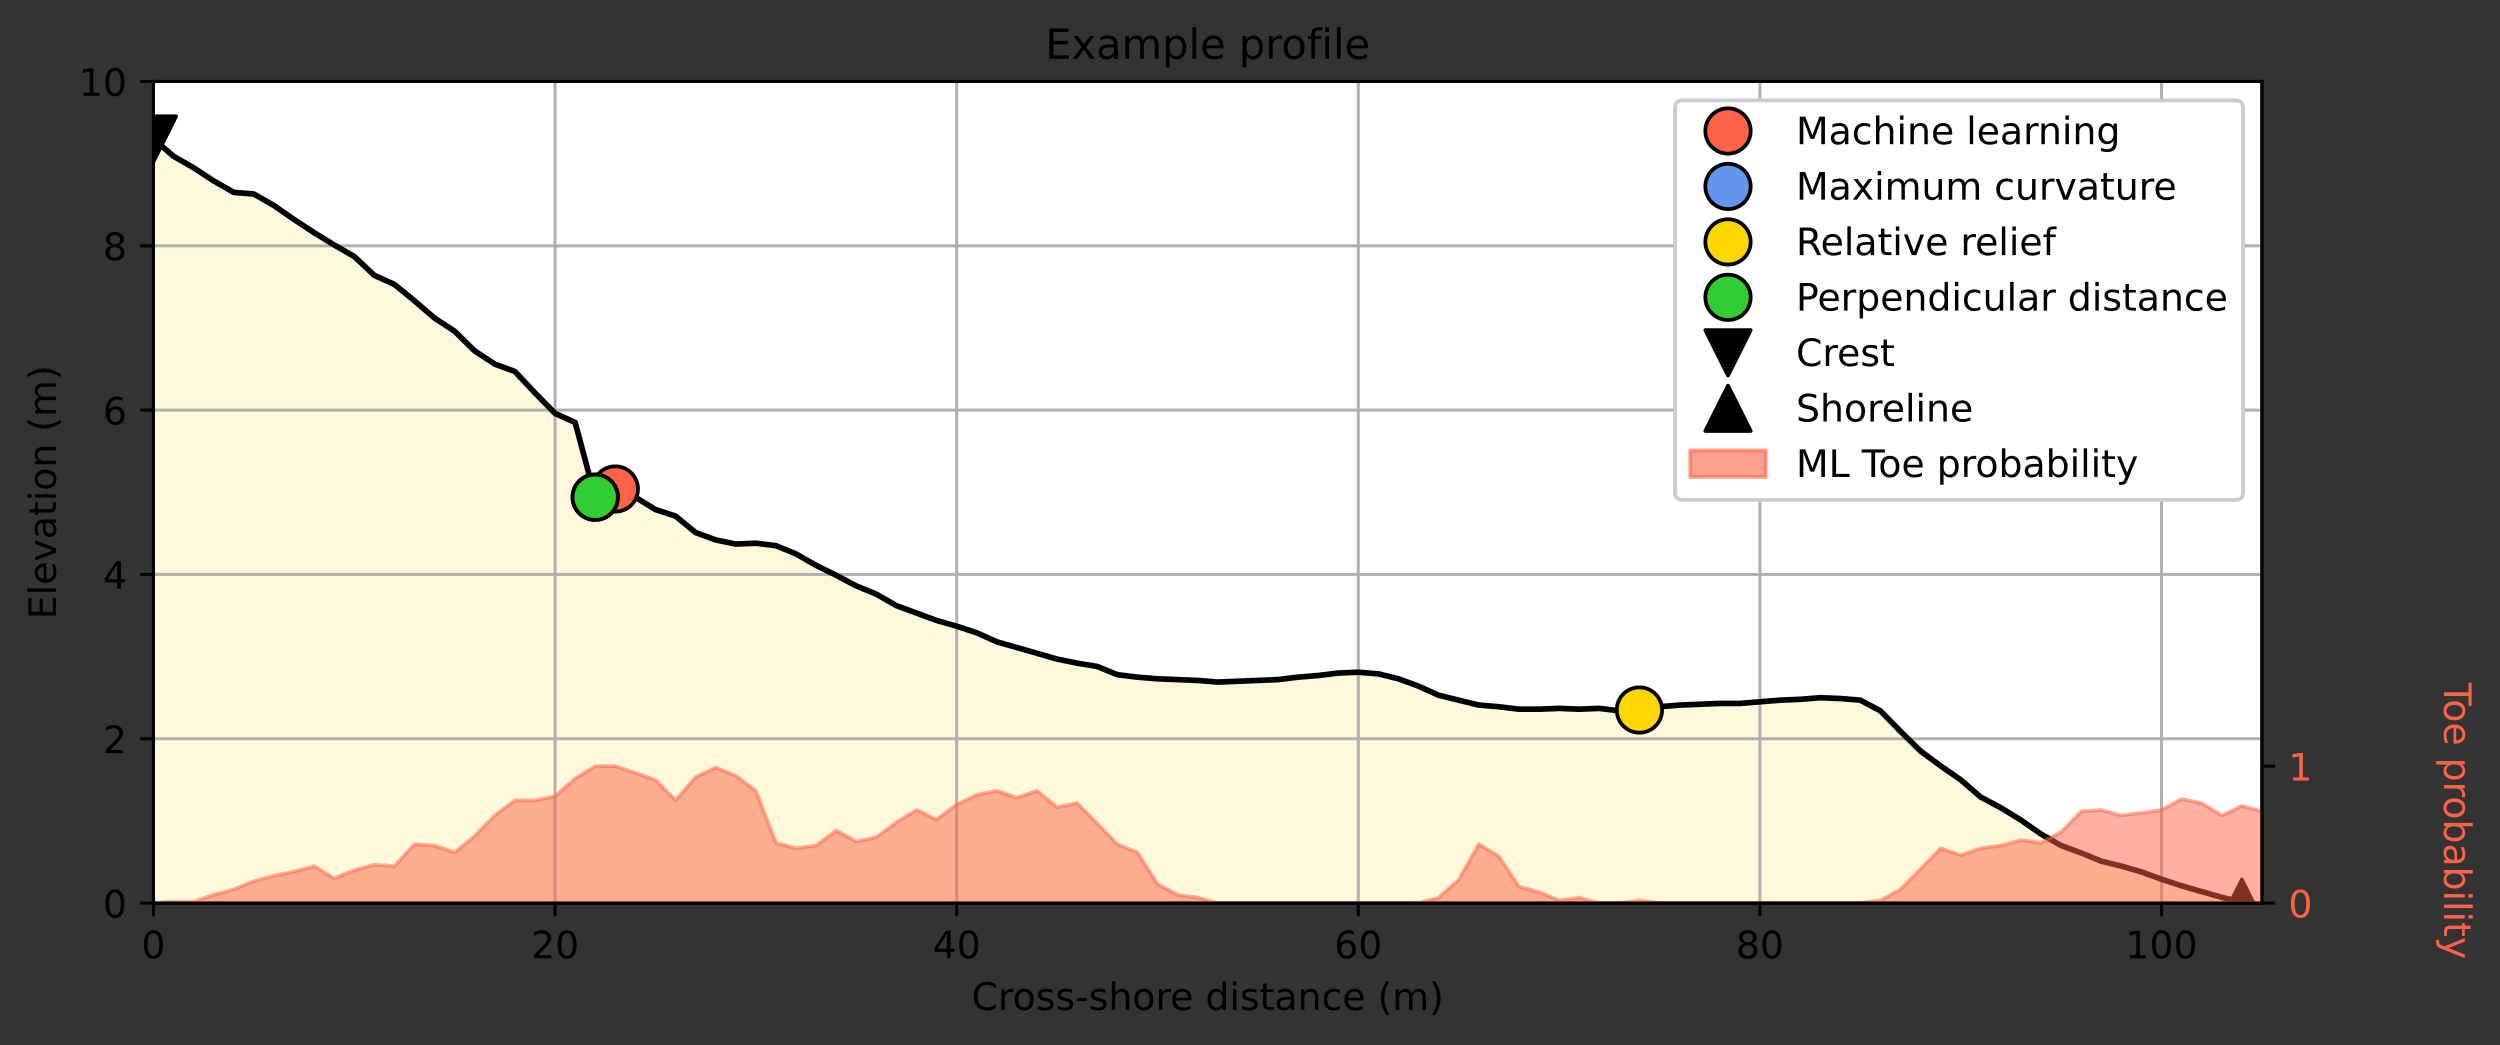 <?xml version="1.0" encoding="utf-8" standalone="no"?>
<!DOCTYPE svg PUBLIC "-//W3C//DTD SVG 1.1//EN"
  "http://www.w3.org/Graphics/SVG/1.1/DTD/svg11.dtd">
<!-- Created with matplotlib (https://matplotlib.org/) -->
<svg height="276.555pt" version="1.1" viewBox="0 0 661.603 276.555" width="661.603pt" xmlns="http://www.w3.org/2000/svg" xmlns:xlink="http://www.w3.org/1999/xlink">
 <rect x="0" y="0" width="661.603" height="276.555" fill="#333333" stroke="none"/>
 <defs>
  <style type="text/css">*{stroke-linecap:butt;stroke-linejoin:round;}</style>
 </defs>
 <g id="figure_1">
  <g id="patch_1">
   <path d="M 0 276.555 
L 661.603 276.555 
L 661.603 0 
L 0 0 
z
" style="fill:none;"/>
  </g>
  <g id="axes_1">
   <g id="patch_2">
    <path d="M 40.603 238.998 
L 598.603 238.998 
L 598.603 21.558 
L 40.603 21.558 
z
" style="fill:#ffffff;"/>
   </g>
   <g id="PolyCollection_1">
    <defs>
     <path d="M 412.603 -15.812 
L 412.603 -37.556 
L 598.603 -37.556 
L 598.603 -15.812 
L 598.603 -15.812 
L 412.603 -15.812 
z
" id="m7905b477eb" style="stroke:#87cefa;stroke-opacity:0.5;"/>
    </defs>
    <g clip-path="url(#pe4ad605523)">
     <use style="fill:#87cefa;fill-opacity:0.5;stroke:#87cefa;stroke-opacity:0.5;" x="0" xlink:href="#m7905b477eb" y="276.555"/>
    </g>
   </g>
   <g id="PolyCollection_2">
    <defs>
     <path d="M 40.603 -15.812 
L 40.603 -239.775 
L 45.917 -235.209 
L 51.232 -232.165 
L 56.546 -228.686 
L 61.86 -225.642 
L 67.175 -225.207 
L 72.489 -222.163 
L 77.803 -218.466 
L 83.117 -214.987 
L 88.432 -211.726 
L 93.746 -208.682 
L 99.06 -203.68 
L 104.375 -201.289 
L 109.689 -196.94 
L 115.003 -192.374 
L 120.317 -188.894 
L 125.632 -183.676 
L 130.946 -180.197 
L 136.26 -178.24 
L 141.575 -172.586 
L 146.889 -167.15 
L 152.203 -164.759 
L 157.517 -144.972 
L 162.832 -147.146 
L 168.146 -144.972 
L 173.46 -141.71 
L 178.775 -139.97 
L 184.089 -135.622 
L 189.403 -133.665 
L 194.717 -132.578 
L 200.032 -132.795 
L 205.346 -132.143 
L 210.66 -129.968 
L 215.975 -126.924 
L 221.289 -124.315 
L 226.603 -121.488 
L 231.917 -119.314 
L 237.232 -116.27 
L 242.546 -114.313 
L 247.86 -112.356 
L 253.175 -110.834 
L 258.489 -109.094 
L 263.803 -106.702 
L 269.117 -105.18 
L 274.432 -103.658 
L 279.746 -102.136 
L 285.06 -101.049 
L 290.375 -100.179 
L 295.689 -98.005 
L 301.003 -97.352 
L 306.317 -96.917 
L 311.632 -96.7 
L 316.946 -96.482 
L 322.26 -96.048 
L 327.575 -96.265 
L 332.889 -96.482 
L 338.203 -96.7 
L 343.517 -97.352 
L 348.832 -97.787 
L 354.146 -98.439 
L 359.46 -98.657 
L 364.775 -98.222 
L 370.089 -96.917 
L 375.403 -94.96 
L 380.717 -92.569 
L 386.032 -91.264 
L 391.346 -89.959 
L 396.66 -89.524 
L 401.975 -88.872 
L 407.289 -88.872 
L 412.603 -89.09 
L 417.917 -88.872 
L 423.232 -89.09 
L 428.546 -88.437 
L 433.86 -88.655 
L 439.175 -89.524 
L 444.489 -89.959 
L 449.803 -90.177 
L 455.117 -90.394 
L 460.432 -90.394 
L 465.746 -90.829 
L 471.06 -91.264 
L 476.375 -91.481 
L 481.689 -91.916 
L 487.003 -91.699 
L 492.317 -91.264 
L 497.632 -88.437 
L 502.946 -83.001 
L 508.26 -77.783 
L 513.575 -73.869 
L 518.889 -70.172 
L 524.203 -65.606 
L 529.517 -62.779 
L 534.832 -59.518 
L 540.146 -55.821 
L 545.46 -52.777 
L 550.775 -50.82 
L 556.089 -48.646 
L 561.403 -47.341 
L 566.717 -45.819 
L 572.032 -43.862 
L 577.346 -42.122 
L 582.66 -40.6 
L 587.975 -39.078 
L 593.289 -37.774 
L 598.603 -36.469 
L 598.603 -15.812 
L 598.603 -15.812 
L 593.289 -15.812 
L 587.975 -15.812 
L 582.66 -15.812 
L 577.346 -15.812 
L 572.032 -15.812 
L 566.717 -15.812 
L 561.403 -15.812 
L 556.089 -15.812 
L 550.775 -15.812 
L 545.46 -15.812 
L 540.146 -15.812 
L 534.832 -15.812 
L 529.517 -15.812 
L 524.203 -15.812 
L 518.889 -15.812 
L 513.575 -15.812 
L 508.26 -15.812 
L 502.946 -15.812 
L 497.632 -15.812 
L 492.317 -15.812 
L 487.003 -15.812 
L 481.689 -15.812 
L 476.375 -15.812 
L 471.06 -15.812 
L 465.746 -15.812 
L 460.432 -15.812 
L 455.117 -15.812 
L 449.803 -15.812 
L 444.489 -15.812 
L 439.175 -15.812 
L 433.86 -15.812 
L 428.546 -15.812 
L 423.232 -15.812 
L 417.917 -15.812 
L 412.603 -15.812 
L 407.289 -15.812 
L 401.975 -15.812 
L 396.66 -15.812 
L 391.346 -15.812 
L 386.032 -15.812 
L 380.717 -15.812 
L 375.403 -15.812 
L 370.089 -15.812 
L 364.775 -15.812 
L 359.46 -15.812 
L 354.146 -15.812 
L 348.832 -15.812 
L 343.517 -15.812 
L 338.203 -15.812 
L 332.889 -15.812 
L 327.575 -15.812 
L 322.26 -15.812 
L 316.946 -15.812 
L 311.632 -15.812 
L 306.317 -15.812 
L 301.003 -15.812 
L 295.689 -15.812 
L 290.375 -15.812 
L 285.06 -15.812 
L 279.746 -15.812 
L 274.432 -15.812 
L 269.117 -15.812 
L 263.803 -15.812 
L 258.489 -15.812 
L 253.175 -15.812 
L 247.86 -15.812 
L 242.546 -15.812 
L 237.232 -15.812 
L 231.917 -15.812 
L 226.603 -15.812 
L 221.289 -15.812 
L 215.975 -15.812 
L 210.66 -15.812 
L 205.346 -15.812 
L 200.032 -15.812 
L 194.717 -15.812 
L 189.403 -15.812 
L 184.089 -15.812 
L 178.775 -15.812 
L 173.46 -15.812 
L 168.146 -15.812 
L 162.832 -15.812 
L 157.517 -15.812 
L 152.203 -15.812 
L 146.889 -15.812 
L 141.575 -15.812 
L 136.26 -15.812 
L 130.946 -15.812 
L 125.632 -15.812 
L 120.317 -15.812 
L 115.003 -15.812 
L 109.689 -15.812 
L 104.375 -15.812 
L 99.06 -15.812 
L 93.746 -15.812 
L 88.432 -15.812 
L 83.117 -15.812 
L 77.803 -15.812 
L 72.489 -15.812 
L 67.175 -15.812 
L 61.86 -15.812 
L 56.546 -15.812 
L 51.232 -15.812 
L 45.917 -15.812 
L 40.603 -15.812 
z
" id="ma340eedf65" style="stroke:#fff8dc;"/>
    </defs>
    <g clip-path="url(#pe4ad605523)">
     <use style="fill:#fff8dc;stroke:#fff8dc;" x="0" xlink:href="#ma340eedf65" y="276.555"/>
    </g>
   </g>
   <g id="patch_3">
    <path clip-path="url(#pe4ad605523)" d="M -12.54 238.998 
L -12.54 21.558 
L -7.225 21.558 
L -7.225 238.998 
z
" style="fill:#ff6347;opacity:0.6;stroke:#ff6347;stroke-linejoin:miter;"/>
   </g>
   <g id="matplotlib.axis_1">
    <g id="xtick_1">
     <g id="line2d_1">
      <path clip-path="url(#pe4ad605523)" d="M 40.603 238.998 
L 40.603 21.558 
" style="fill:none;stroke:#b0b0b0;stroke-linecap:square;stroke-width:0.8;"/>
     </g>
     <g id="line2d_2">
      <defs>
       <path d="M 0 0 
L 0 3.5 
" id="m7a42fa9fda" style="stroke:#000000;stroke-width:0.8;"/>
      </defs>
      <g>
       <use style="stroke:#000000;stroke-width:0.8;" x="40.603" xlink:href="#m7a42fa9fda" y="238.998"/>
      </g>
     </g>
     <g id="text_1">
      <!-- 0 -->
      <g transform="translate(37.422 253.597)scale(0.1 -0.1)">
       <defs>
        <path d="M 31.781 66.406 
Q 24.172 66.406 20.328 58.906 
Q 16.5 51.422 16.5 36.375 
Q 16.5 21.391 20.328 13.891 
Q 24.172 6.391 31.781 6.391 
Q 39.453 6.391 43.281 13.891 
Q 47.125 21.391 47.125 36.375 
Q 47.125 51.422 43.281 58.906 
Q 39.453 66.406 31.781 66.406 
z
M 31.781 74.219 
Q 44.047 74.219 50.516 64.516 
Q 56.984 54.828 56.984 36.375 
Q 56.984 17.969 50.516 8.266 
Q 44.047 -1.422 31.781 -1.422 
Q 19.531 -1.422 13.062 8.266 
Q 6.594 17.969 6.594 36.375 
Q 6.594 54.828 13.062 64.516 
Q 19.531 74.219 31.781 74.219 
z
" id="DejaVuSans-48"/>
       </defs>
       <use xlink:href="#DejaVuSans-48"/>
      </g>
     </g>
    </g>
    <g id="xtick_2">
     <g id="line2d_3">
      <path clip-path="url(#pe4ad605523)" d="M 146.889 238.998 
L 146.889 21.558 
" style="fill:none;stroke:#b0b0b0;stroke-linecap:square;stroke-width:0.8;"/>
     </g>
     <g id="line2d_4">
      <g>
       <use style="stroke:#000000;stroke-width:0.8;" x="146.889" xlink:href="#m7a42fa9fda" y="238.998"/>
      </g>
     </g>
     <g id="text_2">
      <!-- 20 -->
      <g transform="translate(140.526 253.597)scale(0.1 -0.1)">
       <defs>
        <path d="M 19.188 8.297 
L 53.609 8.297 
L 53.609 0 
L 7.328 0 
L 7.328 8.297 
Q 12.938 14.109 22.625 23.891 
Q 32.328 33.688 34.812 36.531 
Q 39.547 41.844 41.422 45.531 
Q 43.312 49.219 43.312 52.781 
Q 43.312 58.594 39.234 62.25 
Q 35.156 65.922 28.609 65.922 
Q 23.969 65.922 18.812 64.312 
Q 13.672 62.703 7.812 59.422 
L 7.812 69.391 
Q 13.766 71.781 18.938 73 
Q 24.125 74.219 28.422 74.219 
Q 39.75 74.219 46.484 68.547 
Q 53.219 62.891 53.219 53.422 
Q 53.219 48.922 51.531 44.891 
Q 49.859 40.875 45.406 35.406 
Q 44.188 33.984 37.641 27.219 
Q 31.109 20.453 19.188 8.297 
z
" id="DejaVuSans-50"/>
       </defs>
       <use xlink:href="#DejaVuSans-50"/>
       <use x="63.623" xlink:href="#DejaVuSans-48"/>
      </g>
     </g>
    </g>
    <g id="xtick_3">
     <g id="line2d_5">
      <path clip-path="url(#pe4ad605523)" d="M 253.175 238.998 
L 253.175 21.558 
" style="fill:none;stroke:#b0b0b0;stroke-linecap:square;stroke-width:0.8;"/>
     </g>
     <g id="line2d_6">
      <g>
       <use style="stroke:#000000;stroke-width:0.8;" x="253.175" xlink:href="#m7a42fa9fda" y="238.998"/>
      </g>
     </g>
     <g id="text_3">
      <!-- 40 -->
      <g transform="translate(246.812 253.597)scale(0.1 -0.1)">
       <defs>
        <path d="M 37.797 64.312 
L 12.891 25.391 
L 37.797 25.391 
z
M 35.203 72.906 
L 47.609 72.906 
L 47.609 25.391 
L 58.016 25.391 
L 58.016 17.188 
L 47.609 17.188 
L 47.609 0 
L 37.797 0 
L 37.797 17.188 
L 4.891 17.188 
L 4.891 26.703 
z
" id="DejaVuSans-52"/>
       </defs>
       <use xlink:href="#DejaVuSans-52"/>
       <use x="63.623" xlink:href="#DejaVuSans-48"/>
      </g>
     </g>
    </g>
    <g id="xtick_4">
     <g id="line2d_7">
      <path clip-path="url(#pe4ad605523)" d="M 359.46 238.998 
L 359.46 21.558 
" style="fill:none;stroke:#b0b0b0;stroke-linecap:square;stroke-width:0.8;"/>
     </g>
     <g id="line2d_8">
      <g>
       <use style="stroke:#000000;stroke-width:0.8;" x="359.46" xlink:href="#m7a42fa9fda" y="238.998"/>
      </g>
     </g>
     <g id="text_4">
      <!-- 60 -->
      <g transform="translate(353.098 253.597)scale(0.1 -0.1)">
       <defs>
        <path d="M 33.016 40.375 
Q 26.375 40.375 22.484 35.828 
Q 18.609 31.297 18.609 23.391 
Q 18.609 15.531 22.484 10.953 
Q 26.375 6.391 33.016 6.391 
Q 39.656 6.391 43.531 10.953 
Q 47.406 15.531 47.406 23.391 
Q 47.406 31.297 43.531 35.828 
Q 39.656 40.375 33.016 40.375 
z
M 52.594 71.297 
L 52.594 62.312 
Q 48.875 64.062 45.094 64.984 
Q 41.312 65.922 37.594 65.922 
Q 27.828 65.922 22.672 59.328 
Q 17.531 52.734 16.797 39.406 
Q 19.672 43.656 24.016 45.922 
Q 28.375 48.188 33.594 48.188 
Q 44.578 48.188 50.953 41.516 
Q 57.328 34.859 57.328 23.391 
Q 57.328 12.156 50.688 5.359 
Q 44.047 -1.422 33.016 -1.422 
Q 20.359 -1.422 13.672 8.266 
Q 6.984 17.969 6.984 36.375 
Q 6.984 53.656 15.188 63.938 
Q 23.391 74.219 37.203 74.219 
Q 40.922 74.219 44.703 73.484 
Q 48.484 72.75 52.594 71.297 
z
" id="DejaVuSans-54"/>
       </defs>
       <use xlink:href="#DejaVuSans-54"/>
       <use x="63.623" xlink:href="#DejaVuSans-48"/>
      </g>
     </g>
    </g>
    <g id="xtick_5">
     <g id="line2d_9">
      <path clip-path="url(#pe4ad605523)" d="M 465.746 238.998 
L 465.746 21.558 
" style="fill:none;stroke:#b0b0b0;stroke-linecap:square;stroke-width:0.8;"/>
     </g>
     <g id="line2d_10">
      <g>
       <use style="stroke:#000000;stroke-width:0.8;" x="465.746" xlink:href="#m7a42fa9fda" y="238.998"/>
      </g>
     </g>
     <g id="text_5">
      <!-- 80 -->
      <g transform="translate(459.383 253.597)scale(0.1 -0.1)">
       <defs>
        <path d="M 31.781 34.625 
Q 24.75 34.625 20.719 30.859 
Q 16.703 27.094 16.703 20.516 
Q 16.703 13.922 20.719 10.156 
Q 24.75 6.391 31.781 6.391 
Q 38.812 6.391 42.859 10.172 
Q 46.922 13.969 46.922 20.516 
Q 46.922 27.094 42.891 30.859 
Q 38.875 34.625 31.781 34.625 
z
M 21.922 38.812 
Q 15.578 40.375 12.031 44.719 
Q 8.5 49.078 8.5 55.328 
Q 8.5 64.062 14.719 69.141 
Q 20.953 74.219 31.781 74.219 
Q 42.672 74.219 48.875 69.141 
Q 55.078 64.062 55.078 55.328 
Q 55.078 49.078 51.531 44.719 
Q 48 40.375 41.703 38.812 
Q 48.828 37.156 52.797 32.312 
Q 56.781 27.484 56.781 20.516 
Q 56.781 9.906 50.312 4.234 
Q 43.844 -1.422 31.781 -1.422 
Q 19.734 -1.422 13.25 4.234 
Q 6.781 9.906 6.781 20.516 
Q 6.781 27.484 10.781 32.312 
Q 14.797 37.156 21.922 38.812 
z
M 18.312 54.391 
Q 18.312 48.734 21.844 45.562 
Q 25.391 42.391 31.781 42.391 
Q 38.141 42.391 41.719 45.562 
Q 45.312 48.734 45.312 54.391 
Q 45.312 60.062 41.719 63.234 
Q 38.141 66.406 31.781 66.406 
Q 25.391 66.406 21.844 63.234 
Q 18.312 60.062 18.312 54.391 
z
" id="DejaVuSans-56"/>
       </defs>
       <use xlink:href="#DejaVuSans-56"/>
       <use x="63.623" xlink:href="#DejaVuSans-48"/>
      </g>
     </g>
    </g>
    <g id="xtick_6">
     <g id="line2d_11">
      <path clip-path="url(#pe4ad605523)" d="M 572.032 238.998 
L 572.032 21.558 
" style="fill:none;stroke:#b0b0b0;stroke-linecap:square;stroke-width:0.8;"/>
     </g>
     <g id="line2d_12">
      <g>
       <use style="stroke:#000000;stroke-width:0.8;" x="572.032" xlink:href="#m7a42fa9fda" y="238.998"/>
      </g>
     </g>
     <g id="text_6">
      <!-- 100 -->
      <g transform="translate(562.488 253.597)scale(0.1 -0.1)">
       <defs>
        <path d="M 12.406 8.297 
L 28.516 8.297 
L 28.516 63.922 
L 10.984 60.406 
L 10.984 69.391 
L 28.422 72.906 
L 38.281 72.906 
L 38.281 8.297 
L 54.391 8.297 
L 54.391 0 
L 12.406 0 
z
" id="DejaVuSans-49"/>
       </defs>
       <use xlink:href="#DejaVuSans-49"/>
       <use x="63.623" xlink:href="#DejaVuSans-48"/>
       <use x="127.246" xlink:href="#DejaVuSans-48"/>
      </g>
     </g>
    </g>
    <g id="text_7">
     <!-- Cross-shore distance (m) -->
     <g transform="translate(257.107 267.275)scale(0.1 -0.1)">
      <defs>
       <path d="M 64.406 67.281 
L 64.406 56.891 
Q 59.422 61.531 53.781 63.812 
Q 48.141 66.109 41.797 66.109 
Q 29.297 66.109 22.656 58.469 
Q 16.016 50.828 16.016 36.375 
Q 16.016 21.969 22.656 14.328 
Q 29.297 6.688 41.797 6.688 
Q 48.141 6.688 53.781 8.984 
Q 59.422 11.281 64.406 15.922 
L 64.406 5.609 
Q 59.234 2.094 53.438 0.328 
Q 47.656 -1.422 41.219 -1.422 
Q 24.656 -1.422 15.125 8.703 
Q 5.609 18.844 5.609 36.375 
Q 5.609 53.953 15.125 64.078 
Q 24.656 74.219 41.219 74.219 
Q 47.75 74.219 53.531 72.484 
Q 59.328 70.75 64.406 67.281 
z
" id="DejaVuSans-67"/>
       <path d="M 41.109 46.297 
Q 39.594 47.172 37.812 47.578 
Q 36.031 48 33.891 48 
Q 26.266 48 22.188 43.047 
Q 18.109 38.094 18.109 28.812 
L 18.109 0 
L 9.078 0 
L 9.078 54.688 
L 18.109 54.688 
L 18.109 46.188 
Q 20.953 51.172 25.484 53.578 
Q 30.031 56 36.531 56 
Q 37.453 56 38.578 55.875 
Q 39.703 55.766 41.062 55.516 
z
" id="DejaVuSans-114"/>
       <path d="M 30.609 48.391 
Q 23.391 48.391 19.188 42.75 
Q 14.984 37.109 14.984 27.297 
Q 14.984 17.484 19.156 11.844 
Q 23.344 6.203 30.609 6.203 
Q 37.797 6.203 41.984 11.859 
Q 46.188 17.531 46.188 27.297 
Q 46.188 37.016 41.984 42.703 
Q 37.797 48.391 30.609 48.391 
z
M 30.609 56 
Q 42.328 56 49.016 48.375 
Q 55.719 40.766 55.719 27.297 
Q 55.719 13.875 49.016 6.219 
Q 42.328 -1.422 30.609 -1.422 
Q 18.844 -1.422 12.172 6.219 
Q 5.516 13.875 5.516 27.297 
Q 5.516 40.766 12.172 48.375 
Q 18.844 56 30.609 56 
z
" id="DejaVuSans-111"/>
       <path d="M 44.281 53.078 
L 44.281 44.578 
Q 40.484 46.531 36.375 47.5 
Q 32.281 48.484 27.875 48.484 
Q 21.188 48.484 17.844 46.438 
Q 14.5 44.391 14.5 40.281 
Q 14.5 37.156 16.891 35.375 
Q 19.281 33.594 26.516 31.984 
L 29.594 31.297 
Q 39.156 29.25 43.188 25.516 
Q 47.219 21.781 47.219 15.094 
Q 47.219 7.469 41.188 3.016 
Q 35.156 -1.422 24.609 -1.422 
Q 20.219 -1.422 15.453 -0.562 
Q 10.688 0.297 5.422 2 
L 5.422 11.281 
Q 10.406 8.688 15.234 7.391 
Q 20.062 6.109 24.812 6.109 
Q 31.156 6.109 34.562 8.281 
Q 37.984 10.453 37.984 14.406 
Q 37.984 18.062 35.516 20.016 
Q 33.062 21.969 24.703 23.781 
L 21.578 24.516 
Q 13.234 26.266 9.516 29.906 
Q 5.812 33.547 5.812 39.891 
Q 5.812 47.609 11.281 51.797 
Q 16.75 56 26.812 56 
Q 31.781 56 36.172 55.266 
Q 40.578 54.547 44.281 53.078 
z
" id="DejaVuSans-115"/>
       <path d="M 4.891 31.391 
L 31.203 31.391 
L 31.203 23.391 
L 4.891 23.391 
z
" id="DejaVuSans-45"/>
       <path d="M 54.891 33.016 
L 54.891 0 
L 45.906 0 
L 45.906 32.719 
Q 45.906 40.484 42.875 44.328 
Q 39.844 48.188 33.797 48.188 
Q 26.516 48.188 22.312 43.547 
Q 18.109 38.922 18.109 30.906 
L 18.109 0 
L 9.078 0 
L 9.078 75.984 
L 18.109 75.984 
L 18.109 46.188 
Q 21.344 51.125 25.703 53.562 
Q 30.078 56 35.797 56 
Q 45.219 56 50.047 50.172 
Q 54.891 44.344 54.891 33.016 
z
" id="DejaVuSans-104"/>
       <path d="M 56.203 29.594 
L 56.203 25.203 
L 14.891 25.203 
Q 15.484 15.922 20.484 11.062 
Q 25.484 6.203 34.422 6.203 
Q 39.594 6.203 44.453 7.469 
Q 49.312 8.734 54.109 11.281 
L 54.109 2.781 
Q 49.266 0.734 44.188 -0.344 
Q 39.109 -1.422 33.891 -1.422 
Q 20.797 -1.422 13.156 6.188 
Q 5.516 13.812 5.516 26.812 
Q 5.516 40.234 12.766 48.109 
Q 20.016 56 32.328 56 
Q 43.359 56 49.781 48.891 
Q 56.203 41.797 56.203 29.594 
z
M 47.219 32.234 
Q 47.125 39.594 43.094 43.984 
Q 39.062 48.391 32.422 48.391 
Q 24.906 48.391 20.391 44.141 
Q 15.875 39.891 15.188 32.172 
z
" id="DejaVuSans-101"/>
       <path id="DejaVuSans-32"/>
       <path d="M 45.406 46.391 
L 45.406 75.984 
L 54.391 75.984 
L 54.391 0 
L 45.406 0 
L 45.406 8.203 
Q 42.578 3.328 38.25 0.953 
Q 33.938 -1.422 27.875 -1.422 
Q 17.969 -1.422 11.734 6.484 
Q 5.516 14.406 5.516 27.297 
Q 5.516 40.188 11.734 48.094 
Q 17.969 56 27.875 56 
Q 33.938 56 38.25 53.625 
Q 42.578 51.266 45.406 46.391 
z
M 14.797 27.297 
Q 14.797 17.391 18.875 11.75 
Q 22.953 6.109 30.078 6.109 
Q 37.203 6.109 41.297 11.75 
Q 45.406 17.391 45.406 27.297 
Q 45.406 37.203 41.297 42.844 
Q 37.203 48.484 30.078 48.484 
Q 22.953 48.484 18.875 42.844 
Q 14.797 37.203 14.797 27.297 
z
" id="DejaVuSans-100"/>
       <path d="M 9.422 54.688 
L 18.406 54.688 
L 18.406 0 
L 9.422 0 
z
M 9.422 75.984 
L 18.406 75.984 
L 18.406 64.594 
L 9.422 64.594 
z
" id="DejaVuSans-105"/>
       <path d="M 18.312 70.219 
L 18.312 54.688 
L 36.812 54.688 
L 36.812 47.703 
L 18.312 47.703 
L 18.312 18.016 
Q 18.312 11.328 20.141 9.422 
Q 21.969 7.516 27.594 7.516 
L 36.812 7.516 
L 36.812 0 
L 27.594 0 
Q 17.188 0 13.234 3.875 
Q 9.281 7.766 9.281 18.016 
L 9.281 47.703 
L 2.688 47.703 
L 2.688 54.688 
L 9.281 54.688 
L 9.281 70.219 
z
" id="DejaVuSans-116"/>
       <path d="M 34.281 27.484 
Q 23.391 27.484 19.188 25 
Q 14.984 22.516 14.984 16.5 
Q 14.984 11.719 18.141 8.906 
Q 21.297 6.109 26.703 6.109 
Q 34.188 6.109 38.703 11.406 
Q 43.219 16.703 43.219 25.484 
L 43.219 27.484 
z
M 52.203 31.203 
L 52.203 0 
L 43.219 0 
L 43.219 8.297 
Q 40.141 3.328 35.547 0.953 
Q 30.953 -1.422 24.312 -1.422 
Q 15.922 -1.422 10.953 3.297 
Q 6 8.016 6 15.922 
Q 6 25.141 12.172 29.828 
Q 18.359 34.516 30.609 34.516 
L 43.219 34.516 
L 43.219 35.406 
Q 43.219 41.609 39.141 45 
Q 35.062 48.391 27.688 48.391 
Q 23 48.391 18.547 47.266 
Q 14.109 46.141 10.016 43.891 
L 10.016 52.203 
Q 14.938 54.109 19.578 55.047 
Q 24.219 56 28.609 56 
Q 40.484 56 46.344 49.844 
Q 52.203 43.703 52.203 31.203 
z
" id="DejaVuSans-97"/>
       <path d="M 54.891 33.016 
L 54.891 0 
L 45.906 0 
L 45.906 32.719 
Q 45.906 40.484 42.875 44.328 
Q 39.844 48.188 33.797 48.188 
Q 26.516 48.188 22.312 43.547 
Q 18.109 38.922 18.109 30.906 
L 18.109 0 
L 9.078 0 
L 9.078 54.688 
L 18.109 54.688 
L 18.109 46.188 
Q 21.344 51.125 25.703 53.562 
Q 30.078 56 35.797 56 
Q 45.219 56 50.047 50.172 
Q 54.891 44.344 54.891 33.016 
z
" id="DejaVuSans-110"/>
       <path d="M 48.781 52.594 
L 48.781 44.188 
Q 44.969 46.297 41.141 47.344 
Q 37.312 48.391 33.406 48.391 
Q 24.656 48.391 19.812 42.844 
Q 14.984 37.312 14.984 27.297 
Q 14.984 17.281 19.812 11.734 
Q 24.656 6.203 33.406 6.203 
Q 37.312 6.203 41.141 7.25 
Q 44.969 8.297 48.781 10.406 
L 48.781 2.094 
Q 45.016 0.344 40.984 -0.531 
Q 36.969 -1.422 32.422 -1.422 
Q 20.062 -1.422 12.781 6.344 
Q 5.516 14.109 5.516 27.297 
Q 5.516 40.672 12.859 48.328 
Q 20.219 56 33.016 56 
Q 37.156 56 41.109 55.141 
Q 45.062 54.297 48.781 52.594 
z
" id="DejaVuSans-99"/>
       <path d="M 31 75.875 
Q 24.469 64.656 21.281 53.656 
Q 18.109 42.672 18.109 31.391 
Q 18.109 20.125 21.312 9.062 
Q 24.516 -2 31 -13.188 
L 23.188 -13.188 
Q 15.875 -1.703 12.234 9.375 
Q 8.594 20.453 8.594 31.391 
Q 8.594 42.281 12.203 53.312 
Q 15.828 64.359 23.188 75.875 
z
" id="DejaVuSans-40"/>
       <path d="M 52 44.188 
Q 55.375 50.25 60.062 53.125 
Q 64.75 56 71.094 56 
Q 79.641 56 84.281 50.016 
Q 88.922 44.047 88.922 33.016 
L 88.922 0 
L 79.891 0 
L 79.891 32.719 
Q 79.891 40.578 77.094 44.375 
Q 74.312 48.188 68.609 48.188 
Q 61.625 48.188 57.562 43.547 
Q 53.516 38.922 53.516 30.906 
L 53.516 0 
L 44.484 0 
L 44.484 32.719 
Q 44.484 40.625 41.703 44.406 
Q 38.922 48.188 33.109 48.188 
Q 26.219 48.188 22.156 43.531 
Q 18.109 38.875 18.109 30.906 
L 18.109 0 
L 9.078 0 
L 9.078 54.688 
L 18.109 54.688 
L 18.109 46.188 
Q 21.188 51.219 25.484 53.609 
Q 29.781 56 35.688 56 
Q 41.656 56 45.828 52.969 
Q 50 49.953 52 44.188 
z
" id="DejaVuSans-109"/>
       <path d="M 8.016 75.875 
L 15.828 75.875 
Q 23.141 64.359 26.781 53.312 
Q 30.422 42.281 30.422 31.391 
Q 30.422 20.453 26.781 9.375 
Q 23.141 -1.703 15.828 -13.188 
L 8.016 -13.188 
Q 14.5 -2 17.703 9.062 
Q 20.906 20.125 20.906 31.391 
Q 20.906 42.672 17.703 53.656 
Q 14.5 64.656 8.016 75.875 
z
" id="DejaVuSans-41"/>
      </defs>
      <use xlink:href="#DejaVuSans-67"/>
      <use x="69.824" xlink:href="#DejaVuSans-114"/>
      <use x="108.688" xlink:href="#DejaVuSans-111"/>
      <use x="169.869" xlink:href="#DejaVuSans-115"/>
      <use x="221.969" xlink:href="#DejaVuSans-115"/>
      <use x="274.068" xlink:href="#DejaVuSans-45"/>
      <use x="310.152" xlink:href="#DejaVuSans-115"/>
      <use x="362.252" xlink:href="#DejaVuSans-104"/>
      <use x="425.631" xlink:href="#DejaVuSans-111"/>
      <use x="486.812" xlink:href="#DejaVuSans-114"/>
      <use x="525.676" xlink:href="#DejaVuSans-101"/>
      <use x="587.199" xlink:href="#DejaVuSans-32"/>
      <use x="618.986" xlink:href="#DejaVuSans-100"/>
      <use x="682.463" xlink:href="#DejaVuSans-105"/>
      <use x="710.246" xlink:href="#DejaVuSans-115"/>
      <use x="762.346" xlink:href="#DejaVuSans-116"/>
      <use x="801.555" xlink:href="#DejaVuSans-97"/>
      <use x="862.834" xlink:href="#DejaVuSans-110"/>
      <use x="926.213" xlink:href="#DejaVuSans-99"/>
      <use x="981.193" xlink:href="#DejaVuSans-101"/>
      <use x="1042.717" xlink:href="#DejaVuSans-32"/>
      <use x="1074.504" xlink:href="#DejaVuSans-40"/>
      <use x="1113.518" xlink:href="#DejaVuSans-109"/>
      <use x="1210.93" xlink:href="#DejaVuSans-41"/>
     </g>
    </g>
   </g>
   <g id="matplotlib.axis_2">
    <g id="ytick_1">
     <g id="line2d_13">
      <path clip-path="url(#pe4ad605523)" d="M 40.603 238.998 
L 598.603 238.998 
" style="fill:none;stroke:#b0b0b0;stroke-linecap:square;stroke-width:0.8;"/>
     </g>
     <g id="line2d_14">
      <defs>
       <path d="M 0 0 
L -3.5 0 
" id="m3195ad0319" style="stroke:#000000;stroke-width:0.8;"/>
      </defs>
      <g>
       <use style="stroke:#000000;stroke-width:0.8;" x="40.603" xlink:href="#m3195ad0319" y="238.998"/>
      </g>
     </g>
     <g id="text_8">
      <!-- 0 -->
      <g transform="translate(27.241 242.798)scale(0.1 -0.1)">
       <use xlink:href="#DejaVuSans-48"/>
      </g>
     </g>
    </g>
    <g id="ytick_2">
     <g id="line2d_15">
      <path clip-path="url(#pe4ad605523)" d="M 40.603 195.51 
L 598.603 195.51 
" style="fill:none;stroke:#b0b0b0;stroke-linecap:square;stroke-width:0.8;"/>
     </g>
     <g id="line2d_16">
      <g>
       <use style="stroke:#000000;stroke-width:0.8;" x="40.603" xlink:href="#m3195ad0319" y="195.51"/>
      </g>
     </g>
     <g id="text_9">
      <!-- 2 -->
      <g transform="translate(27.241 199.31)scale(0.1 -0.1)">
       <use xlink:href="#DejaVuSans-50"/>
      </g>
     </g>
    </g>
    <g id="ytick_3">
     <g id="line2d_17">
      <path clip-path="url(#pe4ad605523)" d="M 40.603 152.022 
L 598.603 152.022 
" style="fill:none;stroke:#b0b0b0;stroke-linecap:square;stroke-width:0.8;"/>
     </g>
     <g id="line2d_18">
      <g>
       <use style="stroke:#000000;stroke-width:0.8;" x="40.603" xlink:href="#m3195ad0319" y="152.022"/>
      </g>
     </g>
     <g id="text_10">
      <!-- 4 -->
      <g transform="translate(27.241 155.821)scale(0.1 -0.1)">
       <use xlink:href="#DejaVuSans-52"/>
      </g>
     </g>
    </g>
    <g id="ytick_4">
     <g id="line2d_19">
      <path clip-path="url(#pe4ad605523)" d="M 40.603 108.534 
L 598.603 108.534 
" style="fill:none;stroke:#b0b0b0;stroke-linecap:square;stroke-width:0.8;"/>
     </g>
     <g id="line2d_20">
      <g>
       <use style="stroke:#000000;stroke-width:0.8;" x="40.603" xlink:href="#m3195ad0319" y="108.534"/>
      </g>
     </g>
     <g id="text_11">
      <!-- 6 -->
      <g transform="translate(27.241 112.334)scale(0.1 -0.1)">
       <use xlink:href="#DejaVuSans-54"/>
      </g>
     </g>
    </g>
    <g id="ytick_5">
     <g id="line2d_21">
      <path clip-path="url(#pe4ad605523)" d="M 40.603 65.046 
L 598.603 65.046 
" style="fill:none;stroke:#b0b0b0;stroke-linecap:square;stroke-width:0.8;"/>
     </g>
     <g id="line2d_22">
      <g>
       <use style="stroke:#000000;stroke-width:0.8;" x="40.603" xlink:href="#m3195ad0319" y="65.046"/>
      </g>
     </g>
     <g id="text_12">
      <!-- 8 -->
      <g transform="translate(27.241 68.846)scale(0.1 -0.1)">
       <use xlink:href="#DejaVuSans-56"/>
      </g>
     </g>
    </g>
    <g id="ytick_6">
     <g id="line2d_23">
      <path clip-path="url(#pe4ad605523)" d="M 40.603 21.558 
L 598.603 21.558 
" style="fill:none;stroke:#b0b0b0;stroke-linecap:square;stroke-width:0.8;"/>
     </g>
     <g id="line2d_24">
      <g>
       <use style="stroke:#000000;stroke-width:0.8;" x="40.603" xlink:href="#m3195ad0319" y="21.558"/>
      </g>
     </g>
     <g id="text_13">
      <!-- 10 -->
      <g transform="translate(20.878 25.358)scale(0.1 -0.1)">
       <use xlink:href="#DejaVuSans-49"/>
       <use x="63.623" xlink:href="#DejaVuSans-48"/>
      </g>
     </g>
    </g>
    <g id="text_14">
     <!-- Elevation (m) -->
     <g transform="translate(14.798 163.865)rotate(-90)scale(0.1 -0.1)">
      <defs>
       <path d="M 9.812 72.906 
L 55.906 72.906 
L 55.906 64.594 
L 19.672 64.594 
L 19.672 43.016 
L 54.391 43.016 
L 54.391 34.719 
L 19.672 34.719 
L 19.672 8.297 
L 56.781 8.297 
L 56.781 0 
L 9.812 0 
z
" id="DejaVuSans-69"/>
       <path d="M 9.422 75.984 
L 18.406 75.984 
L 18.406 0 
L 9.422 0 
z
" id="DejaVuSans-108"/>
       <path d="M 2.984 54.688 
L 12.5 54.688 
L 29.594 8.797 
L 46.688 54.688 
L 56.203 54.688 
L 35.688 0 
L 23.484 0 
z
" id="DejaVuSans-118"/>
      </defs>
      <use xlink:href="#DejaVuSans-69"/>
      <use x="63.184" xlink:href="#DejaVuSans-108"/>
      <use x="90.967" xlink:href="#DejaVuSans-101"/>
      <use x="152.49" xlink:href="#DejaVuSans-118"/>
      <use x="211.67" xlink:href="#DejaVuSans-97"/>
      <use x="272.949" xlink:href="#DejaVuSans-116"/>
      <use x="312.158" xlink:href="#DejaVuSans-105"/>
      <use x="339.941" xlink:href="#DejaVuSans-111"/>
      <use x="401.123" xlink:href="#DejaVuSans-110"/>
      <use x="464.502" xlink:href="#DejaVuSans-32"/>
      <use x="496.289" xlink:href="#DejaVuSans-40"/>
      <use x="535.303" xlink:href="#DejaVuSans-109"/>
      <use x="632.715" xlink:href="#DejaVuSans-41"/>
     </g>
    </g>
   </g>
   <g id="line2d_25">
    <path clip-path="url(#pe4ad605523)" d="M 40.603 36.779 
L 45.917 41.345 
L 51.232 44.389 
L 56.546 47.869 
L 61.86 50.913 
L 67.175 51.348 
L 72.489 54.392 
L 77.803 58.088 
L 83.117 61.567 
L 88.432 64.829 
L 93.746 67.873 
L 99.06 72.874 
L 104.375 75.266 
L 109.689 79.615 
L 115.003 84.181 
L 120.317 87.66 
L 125.632 92.879 
L 130.946 96.358 
L 136.26 98.315 
L 141.575 103.968 
L 146.889 109.404 
L 152.203 111.796 
L 157.517 131.583 
L 162.832 129.409 
L 168.146 131.583 
L 173.46 134.845 
L 178.775 136.584 
L 184.089 140.933 
L 189.403 142.89 
L 194.717 143.977 
L 200.032 143.76 
L 205.346 144.412 
L 210.66 146.586 
L 215.975 149.63 
L 221.289 152.24 
L 226.603 155.066 
L 231.917 157.241 
L 237.232 160.285 
L 242.546 162.242 
L 247.86 164.199 
L 253.175 165.721 
L 258.489 167.461 
L 263.803 169.852 
L 269.117 171.374 
L 274.432 172.897 
L 279.746 174.419 
L 285.06 175.506 
L 290.375 176.376 
L 295.689 178.55 
L 301.003 179.202 
L 306.317 179.637 
L 311.632 179.855 
L 316.946 180.072 
L 322.26 180.507 
L 327.575 180.289 
L 332.889 180.072 
L 338.203 179.855 
L 343.517 179.202 
L 348.832 178.767 
L 354.146 178.115 
L 359.46 177.898 
L 364.775 178.333 
L 370.089 179.637 
L 375.403 181.594 
L 380.717 183.986 
L 386.032 185.291 
L 391.346 186.595 
L 396.66 187.03 
L 401.975 187.682 
L 407.289 187.682 
L 412.603 187.465 
L 417.917 187.682 
L 423.232 187.465 
L 428.546 188.117 
L 433.86 187.9 
L 439.175 187.03 
L 444.489 186.595 
L 449.803 186.378 
L 455.117 186.16 
L 460.432 186.16 
L 465.746 185.725 
L 471.06 185.291 
L 476.375 185.073 
L 481.689 184.638 
L 487.003 184.856 
L 492.317 185.291 
L 497.632 188.117 
L 502.946 193.553 
L 508.26 198.772 
L 513.575 202.686 
L 518.889 206.382 
L 524.203 210.949 
L 529.517 213.775 
L 534.832 217.037 
L 540.146 220.733 
L 545.46 223.777 
L 550.775 225.734 
L 556.089 227.909 
L 561.403 229.213 
L 566.717 230.736 
L 572.032 232.693 
L 577.346 234.432 
L 582.66 235.954 
L 587.975 237.476 
L 593.289 238.781 
L 598.603 240.085 
" style="fill:none;stroke:#000000;stroke-linecap:square;stroke-width:1.5;"/>
   </g>
   <g id="line2d_26">
    <defs>
     <path d="M 0 6 
C 1.591 6 3.117 5.368 4.243 4.243 
C 5.368 3.117 6 1.591 6 0 
C 6 -1.591 5.368 -3.117 4.243 -4.243 
C 3.117 -5.368 1.591 -6 0 -6 
C -1.591 -6 -3.117 -5.368 -4.243 -4.243 
C -5.368 -3.117 -6 -1.591 -6 0 
C -6 1.591 -5.368 3.117 -4.243 4.243 
C -3.117 5.368 -1.591 6 0 6 
z
" id="m6380dea480" style="stroke:#000000;"/>
    </defs>
    <g clip-path="url(#pe4ad605523)">
     <use style="fill:#ff6347;stroke:#000000;" x="162.832" xlink:href="#m6380dea480" y="129.409"/>
    </g>
   </g>
   <g id="line2d_27">
    <defs>
     <path d="M 0 6 
C 1.591 6 3.117 5.368 4.243 4.243 
C 5.368 3.117 6 1.591 6 0 
C 6 -1.591 5.368 -3.117 4.243 -4.243 
C 3.117 -5.368 1.591 -6 0 -6 
C -1.591 -6 -3.117 -5.368 -4.243 -4.243 
C -5.368 -3.117 -6 -1.591 -6 0 
C -6 1.591 -5.368 3.117 -4.243 4.243 
C -3.117 5.368 -1.591 6 0 6 
z
" id="m2c8883f80c" style="stroke:#000000;"/>
    </defs>
    <g clip-path="url(#pe4ad605523)">
     <use style="fill:#6495ed;stroke:#000000;" x="157.517" xlink:href="#m2c8883f80c" y="131.583"/>
    </g>
   </g>
   <g id="line2d_28">
    <defs>
     <path d="M 0 6 
C 1.591 6 3.117 5.368 4.243 4.243 
C 5.368 3.117 6 1.591 6 0 
C 6 -1.591 5.368 -3.117 4.243 -4.243 
C 3.117 -5.368 1.591 -6 0 -6 
C -1.591 -6 -3.117 -5.368 -4.243 -4.243 
C -5.368 -3.117 -6 -1.591 -6 0 
C -6 1.591 -5.368 3.117 -4.243 4.243 
C -3.117 5.368 -1.591 6 0 6 
z
" id="m064b4e0f1b" style="stroke:#000000;"/>
    </defs>
    <g clip-path="url(#pe4ad605523)">
     <use style="fill:#ffd700;stroke:#000000;" x="433.86" xlink:href="#m064b4e0f1b" y="187.9"/>
    </g>
   </g>
   <g id="line2d_29">
    <defs>
     <path d="M 0 6 
C 1.591 6 3.117 5.368 4.243 4.243 
C 5.368 3.117 6 1.591 6 0 
C 6 -1.591 5.368 -3.117 4.243 -4.243 
C 3.117 -5.368 1.591 -6 0 -6 
C -1.591 -6 -3.117 -5.368 -4.243 -4.243 
C -5.368 -3.117 -6 -1.591 -6 0 
C -6 1.591 -5.368 3.117 -4.243 4.243 
C -3.117 5.368 -1.591 6 0 6 
z
" id="m4c6eedb9c8" style="stroke:#000000;"/>
    </defs>
    <g clip-path="url(#pe4ad605523)">
     <use style="fill:#32cd32;stroke:#000000;" x="157.517" xlink:href="#m4c6eedb9c8" y="131.583"/>
    </g>
   </g>
   <g id="line2d_30">
    <defs>
     <path d="M -0 6 
L 6 -6 
L -6 -6 
z
" id="mbe06121ff6" style="stroke:#000000;stroke-linejoin:miter;"/>
    </defs>
    <g clip-path="url(#pe4ad605523)">
     <use style="stroke:#000000;stroke-linejoin:miter;" x="40.603" xlink:href="#mbe06121ff6" y="36.779"/>
    </g>
   </g>
   <g id="line2d_31">
    <defs>
     <path d="M 0 -6 
L -6 6 
L 6 6 
z
" id="m95f48faba8" style="stroke:#000000;stroke-linejoin:miter;"/>
    </defs>
    <g clip-path="url(#pe4ad605523)">
     <use style="stroke:#000000;stroke-linejoin:miter;" x="593.289" xlink:href="#m95f48faba8" y="238.781"/>
    </g>
   </g>
   <g id="patch_4">
    <path d="M 40.603 238.998 
L 40.603 21.558 
" style="fill:none;stroke:#000000;stroke-linecap:square;stroke-linejoin:miter;stroke-width:0.8;"/>
   </g>
   <g id="patch_5">
    <path d="M 598.603 238.998 
L 598.603 21.558 
" style="fill:none;stroke:#000000;stroke-linecap:square;stroke-linejoin:miter;stroke-width:0.8;"/>
   </g>
   <g id="patch_6">
    <path d="M 40.603 238.998 
L 598.603 238.998 
" style="fill:none;stroke:#000000;stroke-linecap:square;stroke-linejoin:miter;stroke-width:0.8;"/>
   </g>
   <g id="patch_7">
    <path d="M 40.603 21.558 
L 598.603 21.558 
" style="fill:none;stroke:#000000;stroke-linecap:square;stroke-linejoin:miter;stroke-width:0.8;"/>
   </g>
   <g id="text_15">
    <!-- Example profile -->
    <g transform="translate(276.622 15.558)scale(0.11 -0.11)">
     <defs>
      <path d="M 54.891 54.688 
L 35.109 28.078 
L 55.906 0 
L 45.312 0 
L 29.391 21.484 
L 13.484 0 
L 2.875 0 
L 24.125 28.609 
L 4.688 54.688 
L 15.281 54.688 
L 29.781 35.203 
L 44.281 54.688 
z
" id="DejaVuSans-120"/>
      <path d="M 18.109 8.203 
L 18.109 -20.797 
L 9.078 -20.797 
L 9.078 54.688 
L 18.109 54.688 
L 18.109 46.391 
Q 20.953 51.266 25.266 53.625 
Q 29.594 56 35.594 56 
Q 45.562 56 51.781 48.094 
Q 58.016 40.188 58.016 27.297 
Q 58.016 14.406 51.781 6.484 
Q 45.562 -1.422 35.594 -1.422 
Q 29.594 -1.422 25.266 0.953 
Q 20.953 3.328 18.109 8.203 
z
M 48.688 27.297 
Q 48.688 37.203 44.609 42.844 
Q 40.531 48.484 33.406 48.484 
Q 26.266 48.484 22.188 42.844 
Q 18.109 37.203 18.109 27.297 
Q 18.109 17.391 22.188 11.75 
Q 26.266 6.109 33.406 6.109 
Q 40.531 6.109 44.609 11.75 
Q 48.688 17.391 48.688 27.297 
z
" id="DejaVuSans-112"/>
      <path d="M 37.109 75.984 
L 37.109 68.5 
L 28.516 68.5 
Q 23.688 68.5 21.797 66.547 
Q 19.922 64.594 19.922 59.516 
L 19.922 54.688 
L 34.719 54.688 
L 34.719 47.703 
L 19.922 47.703 
L 19.922 0 
L 10.891 0 
L 10.891 47.703 
L 2.297 47.703 
L 2.297 54.688 
L 10.891 54.688 
L 10.891 58.5 
Q 10.891 67.625 15.141 71.797 
Q 19.391 75.984 28.609 75.984 
z
" id="DejaVuSans-102"/>
     </defs>
     <use xlink:href="#DejaVuSans-69"/>
     <use x="63.184" xlink:href="#DejaVuSans-120"/>
     <use x="122.363" xlink:href="#DejaVuSans-97"/>
     <use x="183.643" xlink:href="#DejaVuSans-109"/>
     <use x="281.055" xlink:href="#DejaVuSans-112"/>
     <use x="344.531" xlink:href="#DejaVuSans-108"/>
     <use x="372.314" xlink:href="#DejaVuSans-101"/>
     <use x="433.838" xlink:href="#DejaVuSans-32"/>
     <use x="465.625" xlink:href="#DejaVuSans-112"/>
     <use x="529.102" xlink:href="#DejaVuSans-114"/>
     <use x="567.965" xlink:href="#DejaVuSans-111"/>
     <use x="629.146" xlink:href="#DejaVuSans-102"/>
     <use x="664.352" xlink:href="#DejaVuSans-105"/>
     <use x="692.135" xlink:href="#DejaVuSans-108"/>
     <use x="719.918" xlink:href="#DejaVuSans-101"/>
    </g>
   </g>
   <g id="legend_1">
    <g id="patch_8">
     <path d="M 445.302 132.305 
L 591.603 132.305 
Q 593.603 132.305 593.603 130.305 
L 593.603 28.558 
Q 593.603 26.558 591.603 26.558 
L 445.302 26.558 
Q 443.302 26.558 443.302 28.558 
L 443.302 130.305 
Q 443.302 132.305 445.302 132.305 
z
" style="fill:#ffffff;stroke:#cccccc;stroke-linejoin:miter;"/>
    </g>
    <g id="line2d_32"/>
    <g id="line2d_33">
     <g>
      <use style="fill:#ff6347;stroke:#000000;" x="457.302" xlink:href="#m6380dea480" y="34.657"/>
     </g>
    </g>
    <g id="text_16">
     <!-- Machine learning -->
     <g transform="translate(475.302 38.157)scale(0.1 -0.1)">
      <defs>
       <path d="M 9.812 72.906 
L 24.516 72.906 
L 43.109 23.297 
L 61.812 72.906 
L 76.516 72.906 
L 76.516 0 
L 66.891 0 
L 66.891 64.016 
L 48.094 14.016 
L 38.188 14.016 
L 19.391 64.016 
L 19.391 0 
L 9.812 0 
z
" id="DejaVuSans-77"/>
       <path d="M 45.406 27.984 
Q 45.406 37.75 41.375 43.109 
Q 37.359 48.484 30.078 48.484 
Q 22.859 48.484 18.828 43.109 
Q 14.797 37.75 14.797 27.984 
Q 14.797 18.266 18.828 12.891 
Q 22.859 7.516 30.078 7.516 
Q 37.359 7.516 41.375 12.891 
Q 45.406 18.266 45.406 27.984 
z
M 54.391 6.781 
Q 54.391 -7.172 48.188 -13.984 
Q 42 -20.797 29.203 -20.797 
Q 24.469 -20.797 20.266 -20.094 
Q 16.062 -19.391 12.109 -17.922 
L 12.109 -9.188 
Q 16.062 -11.328 19.922 -12.344 
Q 23.781 -13.375 27.781 -13.375 
Q 36.625 -13.375 41.016 -8.766 
Q 45.406 -4.156 45.406 5.172 
L 45.406 9.625 
Q 42.625 4.781 38.281 2.391 
Q 33.938 0 27.875 0 
Q 17.828 0 11.672 7.656 
Q 5.516 15.328 5.516 27.984 
Q 5.516 40.672 11.672 48.328 
Q 17.828 56 27.875 56 
Q 33.938 56 38.281 53.609 
Q 42.625 51.219 45.406 46.391 
L 45.406 54.688 
L 54.391 54.688 
z
" id="DejaVuSans-103"/>
      </defs>
      <use xlink:href="#DejaVuSans-77"/>
      <use x="86.279" xlink:href="#DejaVuSans-97"/>
      <use x="147.559" xlink:href="#DejaVuSans-99"/>
      <use x="202.539" xlink:href="#DejaVuSans-104"/>
      <use x="265.918" xlink:href="#DejaVuSans-105"/>
      <use x="293.701" xlink:href="#DejaVuSans-110"/>
      <use x="357.08" xlink:href="#DejaVuSans-101"/>
      <use x="418.604" xlink:href="#DejaVuSans-32"/>
      <use x="450.391" xlink:href="#DejaVuSans-108"/>
      <use x="478.174" xlink:href="#DejaVuSans-101"/>
      <use x="539.697" xlink:href="#DejaVuSans-97"/>
      <use x="600.977" xlink:href="#DejaVuSans-114"/>
      <use x="640.34" xlink:href="#DejaVuSans-110"/>
      <use x="703.719" xlink:href="#DejaVuSans-105"/>
      <use x="731.502" xlink:href="#DejaVuSans-110"/>
      <use x="794.881" xlink:href="#DejaVuSans-103"/>
     </g>
    </g>
    <g id="line2d_34"/>
    <g id="line2d_35">
     <g>
      <use style="fill:#6495ed;stroke:#000000;" x="457.302" xlink:href="#m2c8883f80c" y="49.335"/>
     </g>
    </g>
    <g id="text_17">
     <!-- Maximum curvature -->
     <g transform="translate(475.302 52.835)scale(0.1 -0.1)">
      <defs>
       <path d="M 8.5 21.578 
L 8.5 54.688 
L 17.484 54.688 
L 17.484 21.922 
Q 17.484 14.156 20.5 10.266 
Q 23.531 6.391 29.594 6.391 
Q 36.859 6.391 41.078 11.031 
Q 45.312 15.672 45.312 23.688 
L 45.312 54.688 
L 54.297 54.688 
L 54.297 0 
L 45.312 0 
L 45.312 8.406 
Q 42.047 3.422 37.719 1 
Q 33.406 -1.422 27.688 -1.422 
Q 18.266 -1.422 13.375 4.438 
Q 8.5 10.297 8.5 21.578 
z
M 31.109 56 
z
" id="DejaVuSans-117"/>
      </defs>
      <use xlink:href="#DejaVuSans-77"/>
      <use x="86.279" xlink:href="#DejaVuSans-97"/>
      <use x="147.559" xlink:href="#DejaVuSans-120"/>
      <use x="206.738" xlink:href="#DejaVuSans-105"/>
      <use x="234.521" xlink:href="#DejaVuSans-109"/>
      <use x="331.934" xlink:href="#DejaVuSans-117"/>
      <use x="395.312" xlink:href="#DejaVuSans-109"/>
      <use x="492.725" xlink:href="#DejaVuSans-32"/>
      <use x="524.512" xlink:href="#DejaVuSans-99"/>
      <use x="579.492" xlink:href="#DejaVuSans-117"/>
      <use x="642.871" xlink:href="#DejaVuSans-114"/>
      <use x="683.984" xlink:href="#DejaVuSans-118"/>
      <use x="743.164" xlink:href="#DejaVuSans-97"/>
      <use x="804.443" xlink:href="#DejaVuSans-116"/>
      <use x="843.652" xlink:href="#DejaVuSans-117"/>
      <use x="907.031" xlink:href="#DejaVuSans-114"/>
      <use x="945.895" xlink:href="#DejaVuSans-101"/>
     </g>
    </g>
    <g id="line2d_36"/>
    <g id="line2d_37">
     <g>
      <use style="fill:#ffd700;stroke:#000000;" x="457.302" xlink:href="#m064b4e0f1b" y="64.013"/>
     </g>
    </g>
    <g id="text_18">
     <!-- Relative relief -->
     <g transform="translate(475.302 67.513)scale(0.1 -0.1)">
      <defs>
       <path d="M 44.391 34.188 
Q 47.562 33.109 50.562 29.594 
Q 53.562 26.078 56.594 19.922 
L 66.609 0 
L 56 0 
L 46.688 18.703 
Q 43.062 26.031 39.672 28.422 
Q 36.281 30.812 30.422 30.812 
L 19.672 30.812 
L 19.672 0 
L 9.812 0 
L 9.812 72.906 
L 32.078 72.906 
Q 44.578 72.906 50.734 67.672 
Q 56.891 62.453 56.891 51.906 
Q 56.891 45.016 53.688 40.469 
Q 50.484 35.938 44.391 34.188 
z
M 19.672 64.797 
L 19.672 38.922 
L 32.078 38.922 
Q 39.203 38.922 42.844 42.219 
Q 46.484 45.516 46.484 51.906 
Q 46.484 58.297 42.844 61.547 
Q 39.203 64.797 32.078 64.797 
z
" id="DejaVuSans-82"/>
      </defs>
      <use xlink:href="#DejaVuSans-82"/>
      <use x="64.982" xlink:href="#DejaVuSans-101"/>
      <use x="126.506" xlink:href="#DejaVuSans-108"/>
      <use x="154.289" xlink:href="#DejaVuSans-97"/>
      <use x="215.568" xlink:href="#DejaVuSans-116"/>
      <use x="254.777" xlink:href="#DejaVuSans-105"/>
      <use x="282.561" xlink:href="#DejaVuSans-118"/>
      <use x="341.74" xlink:href="#DejaVuSans-101"/>
      <use x="403.264" xlink:href="#DejaVuSans-32"/>
      <use x="435.051" xlink:href="#DejaVuSans-114"/>
      <use x="473.914" xlink:href="#DejaVuSans-101"/>
      <use x="535.438" xlink:href="#DejaVuSans-108"/>
      <use x="563.221" xlink:href="#DejaVuSans-105"/>
      <use x="591.004" xlink:href="#DejaVuSans-101"/>
      <use x="652.527" xlink:href="#DejaVuSans-102"/>
     </g>
    </g>
    <g id="line2d_38"/>
    <g id="line2d_39">
     <g>
      <use style="fill:#32cd32;stroke:#000000;" x="457.302" xlink:href="#m4c6eedb9c8" y="78.691"/>
     </g>
    </g>
    <g id="text_19">
     <!-- Perpendicular distance -->
     <g transform="translate(475.302 82.191)scale(0.1 -0.1)">
      <defs>
       <path d="M 19.672 64.797 
L 19.672 37.406 
L 32.078 37.406 
Q 38.969 37.406 42.719 40.969 
Q 46.484 44.531 46.484 51.125 
Q 46.484 57.672 42.719 61.234 
Q 38.969 64.797 32.078 64.797 
z
M 9.812 72.906 
L 32.078 72.906 
Q 44.344 72.906 50.609 67.359 
Q 56.891 61.812 56.891 51.125 
Q 56.891 40.328 50.609 34.812 
Q 44.344 29.297 32.078 29.297 
L 19.672 29.297 
L 19.672 0 
L 9.812 0 
z
" id="DejaVuSans-80"/>
      </defs>
      <use xlink:href="#DejaVuSans-80"/>
      <use x="56.678" xlink:href="#DejaVuSans-101"/>
      <use x="118.201" xlink:href="#DejaVuSans-114"/>
      <use x="159.314" xlink:href="#DejaVuSans-112"/>
      <use x="222.791" xlink:href="#DejaVuSans-101"/>
      <use x="284.314" xlink:href="#DejaVuSans-110"/>
      <use x="347.693" xlink:href="#DejaVuSans-100"/>
      <use x="411.17" xlink:href="#DejaVuSans-105"/>
      <use x="438.953" xlink:href="#DejaVuSans-99"/>
      <use x="493.934" xlink:href="#DejaVuSans-117"/>
      <use x="557.312" xlink:href="#DejaVuSans-108"/>
      <use x="585.096" xlink:href="#DejaVuSans-97"/>
      <use x="646.375" xlink:href="#DejaVuSans-114"/>
      <use x="687.488" xlink:href="#DejaVuSans-32"/>
      <use x="719.275" xlink:href="#DejaVuSans-100"/>
      <use x="782.752" xlink:href="#DejaVuSans-105"/>
      <use x="810.535" xlink:href="#DejaVuSans-115"/>
      <use x="862.635" xlink:href="#DejaVuSans-116"/>
      <use x="901.844" xlink:href="#DejaVuSans-97"/>
      <use x="963.123" xlink:href="#DejaVuSans-110"/>
      <use x="1026.502" xlink:href="#DejaVuSans-99"/>
      <use x="1081.482" xlink:href="#DejaVuSans-101"/>
     </g>
    </g>
    <g id="line2d_40"/>
    <g id="line2d_41">
     <g>
      <use style="stroke:#000000;stroke-linejoin:miter;" x="457.302" xlink:href="#mbe06121ff6" y="93.369"/>
     </g>
    </g>
    <g id="text_20">
     <!-- Crest -->
     <g transform="translate(475.302 96.869)scale(0.1 -0.1)">
      <use xlink:href="#DejaVuSans-67"/>
      <use x="69.824" xlink:href="#DejaVuSans-114"/>
      <use x="108.688" xlink:href="#DejaVuSans-101"/>
      <use x="170.211" xlink:href="#DejaVuSans-115"/>
      <use x="222.311" xlink:href="#DejaVuSans-116"/>
     </g>
    </g>
    <g id="line2d_42"/>
    <g id="line2d_43">
     <g>
      <use style="stroke:#000000;stroke-linejoin:miter;" x="457.302" xlink:href="#m95f48faba8" y="108.047"/>
     </g>
    </g>
    <g id="text_21">
     <!-- Shoreline -->
     <g transform="translate(475.302 111.547)scale(0.1 -0.1)">
      <defs>
       <path d="M 53.516 70.516 
L 53.516 60.891 
Q 47.906 63.578 42.922 64.891 
Q 37.938 66.219 33.297 66.219 
Q 25.25 66.219 20.875 63.094 
Q 16.5 59.969 16.5 54.203 
Q 16.5 49.359 19.406 46.891 
Q 22.312 44.438 30.422 42.922 
L 36.375 41.703 
Q 47.406 39.594 52.656 34.297 
Q 57.906 29 57.906 20.125 
Q 57.906 9.516 50.797 4.047 
Q 43.703 -1.422 29.984 -1.422 
Q 24.812 -1.422 18.969 -0.25 
Q 13.141 0.922 6.891 3.219 
L 6.891 13.375 
Q 12.891 10.016 18.656 8.297 
Q 24.422 6.594 29.984 6.594 
Q 38.422 6.594 43.016 9.906 
Q 47.609 13.234 47.609 19.391 
Q 47.609 24.75 44.312 27.781 
Q 41.016 30.812 33.5 32.328 
L 27.484 33.5 
Q 16.453 35.688 11.516 40.375 
Q 6.594 45.062 6.594 53.422 
Q 6.594 63.094 13.406 68.656 
Q 20.219 74.219 32.172 74.219 
Q 37.312 74.219 42.625 73.281 
Q 47.953 72.359 53.516 70.516 
z
" id="DejaVuSans-83"/>
      </defs>
      <use xlink:href="#DejaVuSans-83"/>
      <use x="63.477" xlink:href="#DejaVuSans-104"/>
      <use x="126.855" xlink:href="#DejaVuSans-111"/>
      <use x="188.037" xlink:href="#DejaVuSans-114"/>
      <use x="226.9" xlink:href="#DejaVuSans-101"/>
      <use x="288.424" xlink:href="#DejaVuSans-108"/>
      <use x="316.207" xlink:href="#DejaVuSans-105"/>
      <use x="343.99" xlink:href="#DejaVuSans-110"/>
      <use x="407.369" xlink:href="#DejaVuSans-101"/>
     </g>
    </g>
    <g id="patch_9">
     <path d="M 447.302 126.225 
L 467.302 126.225 
L 467.302 119.225 
L 447.302 119.225 
z
" style="fill:#ff6347;opacity:0.6;stroke:#ff6347;stroke-linejoin:miter;"/>
    </g>
    <g id="text_22">
     <!-- ML Toe probability -->
     <g transform="translate(475.302 126.225)scale(0.1 -0.1)">
      <defs>
       <path d="M 9.812 72.906 
L 19.672 72.906 
L 19.672 8.297 
L 55.172 8.297 
L 55.172 0 
L 9.812 0 
z
" id="DejaVuSans-76"/>
       <path d="M -0.297 72.906 
L 61.375 72.906 
L 61.375 64.594 
L 35.5 64.594 
L 35.5 0 
L 25.594 0 
L 25.594 64.594 
L -0.297 64.594 
z
" id="DejaVuSans-84"/>
       <path d="M 48.688 27.297 
Q 48.688 37.203 44.609 42.844 
Q 40.531 48.484 33.406 48.484 
Q 26.266 48.484 22.188 42.844 
Q 18.109 37.203 18.109 27.297 
Q 18.109 17.391 22.188 11.75 
Q 26.266 6.109 33.406 6.109 
Q 40.531 6.109 44.609 11.75 
Q 48.688 17.391 48.688 27.297 
z
M 18.109 46.391 
Q 20.953 51.266 25.266 53.625 
Q 29.594 56 35.594 56 
Q 45.562 56 51.781 48.094 
Q 58.016 40.188 58.016 27.297 
Q 58.016 14.406 51.781 6.484 
Q 45.562 -1.422 35.594 -1.422 
Q 29.594 -1.422 25.266 0.953 
Q 20.953 3.328 18.109 8.203 
L 18.109 0 
L 9.078 0 
L 9.078 75.984 
L 18.109 75.984 
z
" id="DejaVuSans-98"/>
       <path d="M 32.172 -5.078 
Q 28.375 -14.844 24.75 -17.812 
Q 21.141 -20.797 15.094 -20.797 
L 7.906 -20.797 
L 7.906 -13.281 
L 13.188 -13.281 
Q 16.891 -13.281 18.938 -11.516 
Q 21 -9.766 23.484 -3.219 
L 25.094 0.875 
L 2.984 54.688 
L 12.5 54.688 
L 29.594 11.922 
L 46.688 54.688 
L 56.203 54.688 
z
" id="DejaVuSans-121"/>
      </defs>
      <use xlink:href="#DejaVuSans-77"/>
      <use x="86.279" xlink:href="#DejaVuSans-76"/>
      <use x="141.992" xlink:href="#DejaVuSans-32"/>
      <use x="173.779" xlink:href="#DejaVuSans-84"/>
      <use x="217.863" xlink:href="#DejaVuSans-111"/>
      <use x="279.045" xlink:href="#DejaVuSans-101"/>
      <use x="340.568" xlink:href="#DejaVuSans-32"/>
      <use x="372.355" xlink:href="#DejaVuSans-112"/>
      <use x="435.832" xlink:href="#DejaVuSans-114"/>
      <use x="474.695" xlink:href="#DejaVuSans-111"/>
      <use x="535.877" xlink:href="#DejaVuSans-98"/>
      <use x="599.354" xlink:href="#DejaVuSans-97"/>
      <use x="660.633" xlink:href="#DejaVuSans-98"/>
      <use x="724.109" xlink:href="#DejaVuSans-105"/>
      <use x="751.893" xlink:href="#DejaVuSans-108"/>
      <use x="779.676" xlink:href="#DejaVuSans-105"/>
      <use x="807.459" xlink:href="#DejaVuSans-116"/>
      <use x="846.668" xlink:href="#DejaVuSans-121"/>
     </g>
    </g>
   </g>
  </g>
  <g id="axes_2">
   <g id="PolyCollection_3">
    <defs>
     <path d="M 40.603 -37.556 
L 40.603 -37.556 
L 45.917 -37.919 
L 51.232 -37.919 
L 56.546 -39.731 
L 61.86 -41.18 
L 67.175 -43.355 
L 72.489 -44.804 
L 77.803 -45.891 
L 83.117 -47.341 
L 88.432 -44.079 
L 93.746 -46.254 
L 99.06 -47.703 
L 104.375 -47.341 
L 109.689 -53.139 
L 115.003 -52.777 
L 120.317 -50.965 
L 125.632 -55.314 
L 130.946 -60.75 
L 136.26 -64.736 
L 141.575 -64.736 
L 146.889 -65.823 
L 152.203 -70.535 
L 157.517 -73.796 
L 162.832 -73.796 
L 168.146 -71.984 
L 173.46 -70.172 
L 178.775 -64.736 
L 184.089 -70.897 
L 189.403 -73.434 
L 194.717 -71.259 
L 200.032 -67.273 
L 205.346 -53.502 
L 210.66 -52.052 
L 215.975 -52.777 
L 221.289 -56.763 
L 226.603 -53.864 
L 231.917 -54.951 
L 237.232 -58.938 
L 242.546 -62.199 
L 247.86 -59.663 
L 253.175 -63.649 
L 258.489 -66.186 
L 263.803 -67.273 
L 269.117 -65.461 
L 274.432 -67.273 
L 279.746 -62.924 
L 285.06 -64.011 
L 290.375 -58.575 
L 295.689 -53.139 
L 301.003 -50.965 
L 306.317 -42.63 
L 311.632 -39.731 
L 316.946 -39.006 
L 322.26 -37.556 
L 327.575 -37.556 
L 332.889 -37.556 
L 338.203 -37.556 
L 343.517 -37.556 
L 348.832 -37.556 
L 354.146 -37.556 
L 359.46 -37.556 
L 364.775 -37.556 
L 370.089 -37.556 
L 375.403 -37.556 
L 380.717 -39.006 
L 386.032 -43.717 
L 391.346 -53.139 
L 396.66 -49.878 
L 401.975 -41.905 
L 407.289 -40.455 
L 412.603 -38.281 
L 417.917 -39.006 
L 423.232 -37.556 
L 428.546 -37.556 
L 433.86 -38.281 
L 439.175 -37.556 
L 444.489 -37.556 
L 449.803 -37.556 
L 455.117 -37.556 
L 460.432 -37.556 
L 465.746 -37.556 
L 471.06 -37.556 
L 476.375 -37.556 
L 481.689 -37.556 
L 487.003 -37.556 
L 492.317 -37.556 
L 497.632 -38.281 
L 502.946 -41.18 
L 508.26 -46.616 
L 513.575 -52.052 
L 518.889 -50.24 
L 524.203 -52.052 
L 529.517 -52.777 
L 534.832 -54.227 
L 540.146 -53.502 
L 545.46 -56.401 
L 550.775 -61.837 
L 556.089 -62.199 
L 561.403 -60.75 
L 566.717 -61.475 
L 572.032 -62.199 
L 577.346 -65.099 
L 582.66 -64.011 
L 587.975 -60.75 
L 593.289 -63.287 
L 598.603 -61.837 
L 598.603 -37.556 
L 598.603 -37.556 
L 593.289 -37.556 
L 587.975 -37.556 
L 582.66 -37.556 
L 577.346 -37.556 
L 572.032 -37.556 
L 566.717 -37.556 
L 561.403 -37.556 
L 556.089 -37.556 
L 550.775 -37.556 
L 545.46 -37.556 
L 540.146 -37.556 
L 534.832 -37.556 
L 529.517 -37.556 
L 524.203 -37.556 
L 518.889 -37.556 
L 513.575 -37.556 
L 508.26 -37.556 
L 502.946 -37.556 
L 497.632 -37.556 
L 492.317 -37.556 
L 487.003 -37.556 
L 481.689 -37.556 
L 476.375 -37.556 
L 471.06 -37.556 
L 465.746 -37.556 
L 460.432 -37.556 
L 455.117 -37.556 
L 449.803 -37.556 
L 444.489 -37.556 
L 439.175 -37.556 
L 433.86 -37.556 
L 428.546 -37.556 
L 423.232 -37.556 
L 417.917 -37.556 
L 412.603 -37.556 
L 407.289 -37.556 
L 401.975 -37.556 
L 396.66 -37.556 
L 391.346 -37.556 
L 386.032 -37.556 
L 380.717 -37.556 
L 375.403 -37.556 
L 370.089 -37.556 
L 364.775 -37.556 
L 359.46 -37.556 
L 354.146 -37.556 
L 348.832 -37.556 
L 343.517 -37.556 
L 338.203 -37.556 
L 332.889 -37.556 
L 327.575 -37.556 
L 322.26 -37.556 
L 316.946 -37.556 
L 311.632 -37.556 
L 306.317 -37.556 
L 301.003 -37.556 
L 295.689 -37.556 
L 290.375 -37.556 
L 285.06 -37.556 
L 279.746 -37.556 
L 274.432 -37.556 
L 269.117 -37.556 
L 263.803 -37.556 
L 258.489 -37.556 
L 253.175 -37.556 
L 247.86 -37.556 
L 242.546 -37.556 
L 237.232 -37.556 
L 231.917 -37.556 
L 226.603 -37.556 
L 221.289 -37.556 
L 215.975 -37.556 
L 210.66 -37.556 
L 205.346 -37.556 
L 200.032 -37.556 
L 194.717 -37.556 
L 189.403 -37.556 
L 184.089 -37.556 
L 178.775 -37.556 
L 173.46 -37.556 
L 168.146 -37.556 
L 162.832 -37.556 
L 157.517 -37.556 
L 152.203 -37.556 
L 146.889 -37.556 
L 141.575 -37.556 
L 136.26 -37.556 
L 130.946 -37.556 
L 125.632 -37.556 
L 120.317 -37.556 
L 115.003 -37.556 
L 109.689 -37.556 
L 104.375 -37.556 
L 99.06 -37.556 
L 93.746 -37.556 
L 88.432 -37.556 
L 83.117 -37.556 
L 77.803 -37.556 
L 72.489 -37.556 
L 67.175 -37.556 
L 61.86 -37.556 
L 56.546 -37.556 
L 51.232 -37.556 
L 45.917 -37.556 
L 40.603 -37.556 
z
" id="m0a15a4ca90" style="stroke:#ff6347;stroke-opacity:0.5;"/>
    </defs>
    <g clip-path="url(#pe4ad605523)">
     <use style="fill:#ff6347;fill-opacity:0.5;stroke:#ff6347;stroke-opacity:0.5;" x="0" xlink:href="#m0a15a4ca90" y="276.555"/>
    </g>
   </g>
   <g id="matplotlib.axis_3">
    <g id="ytick_7">
     <g id="line2d_44">
      <defs>
       <path d="M 0 0 
L 3.5 0 
" id="m9df3d8caf7" style="stroke:#000000;stroke-width:0.8;"/>
      </defs>
      <g>
       <use style="stroke:#000000;stroke-width:0.8;" x="598.603" xlink:href="#m9df3d8caf7" y="238.998"/>
      </g>
     </g>
     <g id="text_23">
      <!-- 0 -->
      <g style="fill:#ff6347;" transform="translate(605.603 242.798)scale(0.1 -0.1)">
       <use xlink:href="#DejaVuSans-48"/>
      </g>
     </g>
    </g>
    <g id="ytick_8">
     <g id="line2d_45">
      <g>
       <use style="stroke:#000000;stroke-width:0.8;" x="598.603" xlink:href="#m9df3d8caf7" y="202.758"/>
      </g>
     </g>
     <g id="text_24">
      <!-- 1 -->
      <g style="fill:#ff6347;" transform="translate(605.603 206.558)scale(0.1 -0.1)">
       <use xlink:href="#DejaVuSans-49"/>
      </g>
     </g>
    </g>
    <g id="text_25">
     <!-- Toe probability -->
     <g style="fill:#ff6347;" transform="translate(646.805 180.65)rotate(-270)scale(0.1 -0.1)">
      <use xlink:href="#DejaVuSans-84"/>
      <use x="44.084" xlink:href="#DejaVuSans-111"/>
      <use x="105.266" xlink:href="#DejaVuSans-101"/>
      <use x="166.789" xlink:href="#DejaVuSans-32"/>
      <use x="198.576" xlink:href="#DejaVuSans-112"/>
      <use x="262.053" xlink:href="#DejaVuSans-114"/>
      <use x="300.916" xlink:href="#DejaVuSans-111"/>
      <use x="362.098" xlink:href="#DejaVuSans-98"/>
      <use x="425.574" xlink:href="#DejaVuSans-97"/>
      <use x="486.854" xlink:href="#DejaVuSans-98"/>
      <use x="550.33" xlink:href="#DejaVuSans-105"/>
      <use x="578.113" xlink:href="#DejaVuSans-108"/>
      <use x="605.896" xlink:href="#DejaVuSans-105"/>
      <use x="633.68" xlink:href="#DejaVuSans-116"/>
      <use x="672.889" xlink:href="#DejaVuSans-121"/>
     </g>
    </g>
   </g>
   <g id="patch_10">
    <path d="M 40.603 238.998 
L 40.603 21.558 
" style="fill:none;stroke:#000000;stroke-linecap:square;stroke-linejoin:miter;stroke-width:0.8;"/>
   </g>
   <g id="patch_11">
    <path d="M 598.603 238.998 
L 598.603 21.558 
" style="fill:none;stroke:#000000;stroke-linecap:square;stroke-linejoin:miter;stroke-width:0.8;"/>
   </g>
   <g id="patch_12">
    <path d="M 40.603 238.998 
L 598.603 238.998 
" style="fill:none;stroke:#000000;stroke-linecap:square;stroke-linejoin:miter;stroke-width:0.8;"/>
   </g>
   <g id="patch_13">
    <path d="M 40.603 21.558 
L 598.603 21.558 
" style="fill:none;stroke:#000000;stroke-linecap:square;stroke-linejoin:miter;stroke-width:0.8;"/>
   </g>
  </g>
 </g>
 <defs>
  <clipPath id="pe4ad605523">
   <rect height="217.44" width="558" x="40.603" y="21.558"/>
  </clipPath>
 </defs>
</svg>
